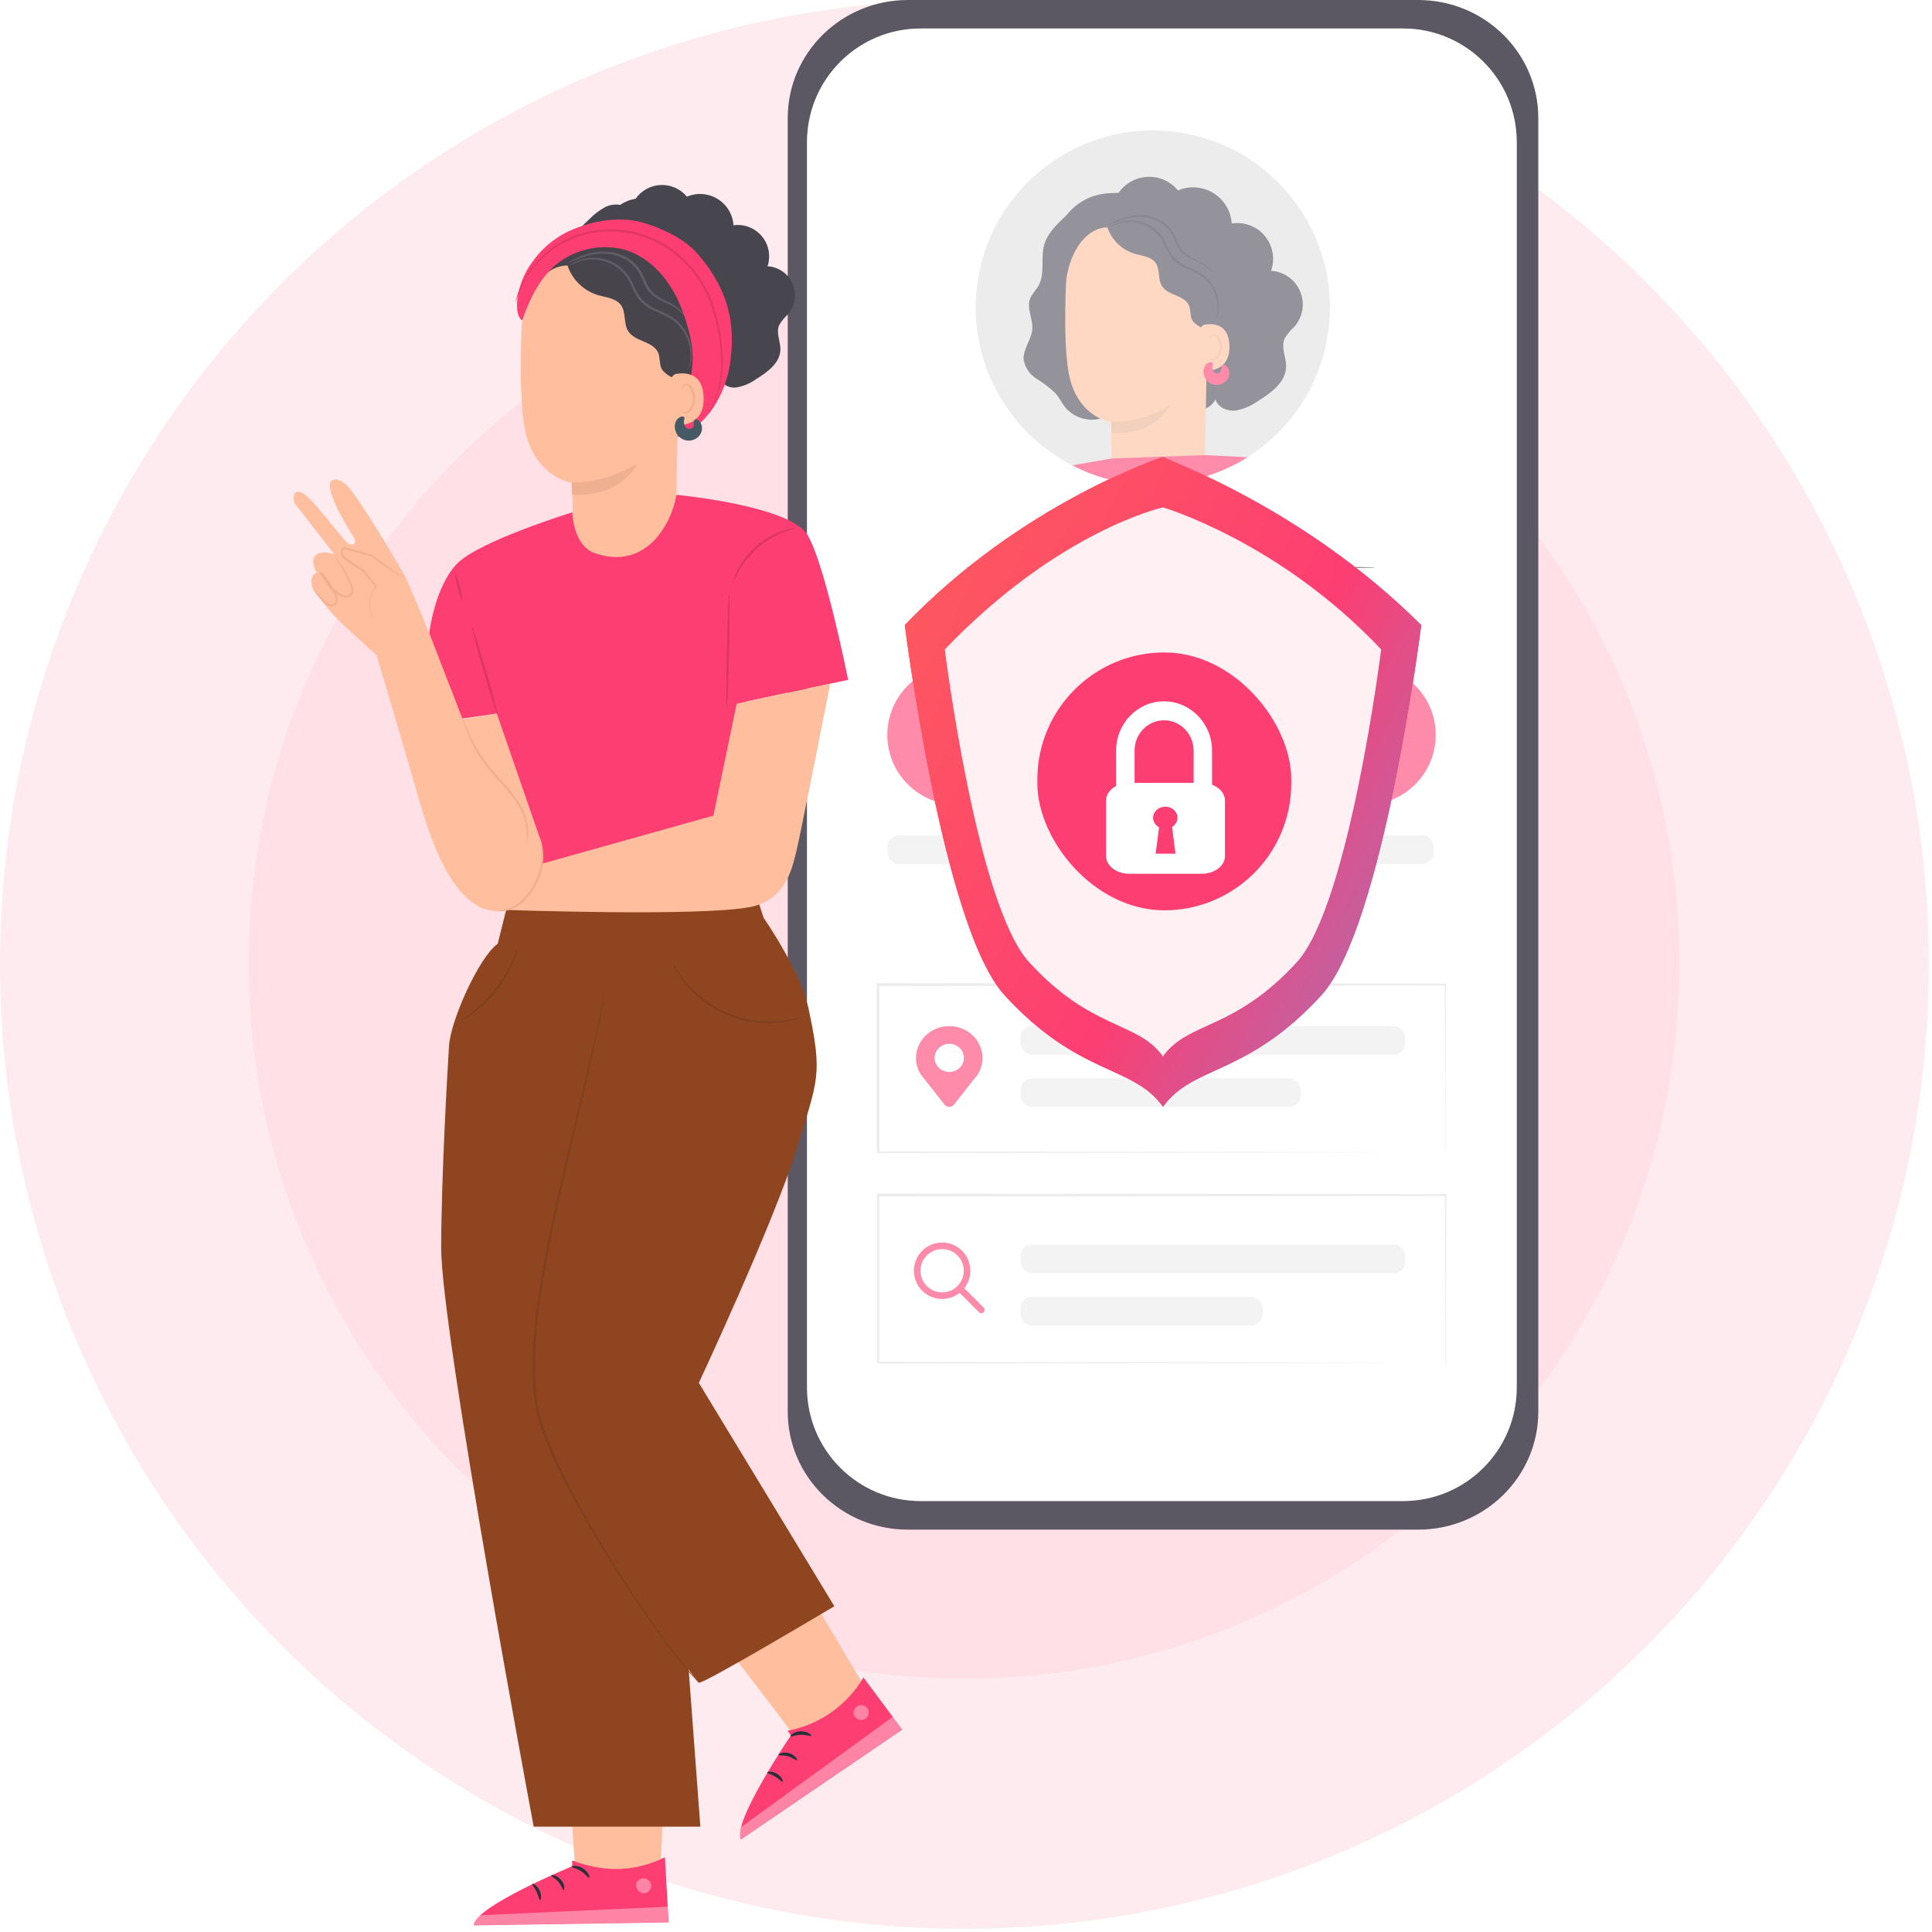 <svg width="513" height="513" viewBox="0 0 513 513" fill="none" xmlns="http://www.w3.org/2000/svg">
<circle cx="256.078" cy="256.078" r="256.078" fill="#FDEBF0"/>
<path d="M255.98 445.743C360.882 445.743 445.923 360.702 445.923 255.8C445.923 150.897 360.882 65.857 255.98 65.857C151.077 65.857 66.037 150.897 66.037 255.8C66.037 360.702 151.077 445.743 255.98 445.743Z" fill="#FFE0E7"/>
<path d="M376.559 0H241.07C223.45 0 209.166 14.03 209.166 31.336V374.826C209.166 392.133 223.45 406.163 241.07 406.163H376.559C394.179 406.163 408.463 392.133 408.463 374.826V31.336C408.463 14.03 394.179 0 376.559 0Z" fill="#5B5863"/>
<path d="M372.565 7.568H244.456C227.796 7.568 214.29 21.074 214.29 37.735V368.401C214.29 385.061 227.796 398.567 244.456 398.567H372.565C389.226 398.567 402.732 385.061 402.732 368.401V37.735C402.732 21.074 389.226 7.568 372.565 7.568Z" fill="white"/>
<rect x="289.894" y="221.835" width="36.58" height="7.568" rx="3" fill="#EBEBEB"/>
<rect x="235.655" y="221.835" width="36.58" height="7.568" rx="3" fill="#EBEBEB"/>
<path d="M243.223 280.944C243.222 279.64 243.533 278.354 244.133 277.185C244.734 276.016 245.607 274.996 246.685 274.204C247.762 273.411 249.016 272.868 250.348 272.617C251.68 272.365 253.054 272.412 254.365 272.753C255.675 273.094 256.885 273.721 257.902 274.584C258.919 275.448 259.715 276.525 260.228 277.731C260.741 278.938 260.957 280.242 260.86 281.542C260.762 282.842 260.354 284.103 259.667 285.227L259.641 285.257C259.306 285.806 258.878 286.196 258.451 286.77L253.325 293.294C253.176 293.482 252.984 293.635 252.763 293.74C252.542 293.846 252.299 293.9 252.053 293.9C251.806 293.9 251.563 293.846 251.342 293.74C251.122 293.635 250.929 293.482 250.78 293.294L245.737 286.864C245.278 286.344 244.849 285.799 244.454 285.232C243.653 283.934 243.228 282.453 243.223 280.944ZM252.058 284.633C252.827 284.633 253.579 284.414 254.219 284.004C254.859 283.593 255.357 283.01 255.652 282.327C255.946 281.645 256.023 280.893 255.872 280.169C255.722 279.445 255.351 278.779 254.806 278.257C254.262 277.735 253.568 277.38 252.813 277.236C252.059 277.093 251.276 277.167 250.566 277.451C249.855 277.734 249.248 278.214 248.821 278.828C248.395 279.443 248.167 280.166 248.168 280.904C248.17 281.894 248.58 282.842 249.309 283.541C250.039 284.241 251.027 284.633 252.058 284.633Z" fill="#FD3E72"/>
<rect x="270.973" y="272.457" width="102.171" height="7.568" rx="3" fill="#EBEBEB"/>
<rect x="270.973" y="330.48" width="102.171" height="7.568" rx="3" fill="#EBEBEB"/>
<path d="M250.161 344.04C253.818 344.04 256.783 341.075 256.783 337.418C256.783 333.761 253.818 330.796 250.161 330.796C246.503 330.796 243.538 333.761 243.538 337.418C243.538 341.075 246.503 344.04 250.161 344.04Z" stroke="#FD3E72" stroke-width="1.75" stroke-linecap="round" stroke-linejoin="round"/>
<path d="M260.567 347.824L254.891 342.148" stroke="#FD3E72" stroke-width="1.75" stroke-linecap="round" stroke-linejoin="round"/>
<rect x="270.973" y="286.332" width="74.421" height="7.568" rx="3" fill="#EBEBEB"/>
<rect x="270.973" y="344.355" width="64.33" height="7.568" rx="3" fill="#EBEBEB"/>
<rect x="344.133" y="221.835" width="36.58" height="7.568" rx="3" fill="#EBEBEB"/>
<path d="M340.104 140.966H277.524V144.676H340.104V140.966Z" fill="#FD3E72"/>
<path d="M365.193 150.681C365.193 150.859 340.818 151.002 310.746 151.002C280.675 151.002 256.287 150.859 256.287 150.681C256.287 150.503 280.663 150.372 310.746 150.372C340.829 150.372 365.193 150.515 365.193 150.681Z" fill="#263238"/>
<path d="M254.159 213.691C264.403 213.691 272.708 205.386 272.708 195.142C272.708 184.897 264.403 176.593 254.159 176.593C243.914 176.593 235.61 184.897 235.61 195.142C235.61 205.386 243.914 213.691 254.159 213.691Z" fill="#FD3E72"/>
<path d="M308.416 213.691C318.66 213.691 326.965 205.386 326.965 195.142C326.965 184.897 318.66 176.593 308.416 176.593C298.171 176.593 289.866 184.897 289.866 195.142C289.866 205.386 298.171 213.691 308.416 213.691Z" fill="#FD3E72"/>
<path d="M362.672 213.691C372.917 213.691 381.222 205.386 381.222 195.142C381.222 184.897 372.917 176.593 362.672 176.593C352.428 176.593 344.123 184.897 344.123 195.142C344.123 205.386 352.428 213.691 362.672 213.691Z" fill="#FD3E72"/>
<path d="M383.743 306.038C383.743 306.038 383.743 305.765 383.743 305.253C383.743 304.742 383.743 303.981 383.743 302.994C383.743 300.996 383.743 298.059 383.743 294.254C383.743 286.621 383.683 275.527 383.636 261.52L383.826 261.71L233.184 261.829L233.493 261.52V306.038L233.184 305.741L340.83 305.872L372.387 305.955H380.877H383.077H383.838H383.112H380.853H372.435L340.937 306.05L233.089 306.181H232.792V305.883C232.792 291.71 232.792 276.74 232.792 261.365V261.056H233.113L383.755 261.163H383.957V261.365C383.957 275.42 383.874 286.561 383.85 294.207C383.85 298 383.85 300.925 383.85 302.911C383.85 303.886 383.85 304.623 383.85 305.146C383.85 305.669 383.743 306.038 383.743 306.038Z" fill="#E0E0E0"/>
<path d="M383.743 361.9C383.743 361.9 383.743 361.639 383.743 361.127C383.743 360.616 383.743 359.843 383.743 358.856C383.743 356.859 383.743 353.922 383.743 350.117C383.743 342.495 383.683 331.389 383.636 317.382L383.826 317.584L233.184 317.691L233.493 317.382V361.9L233.184 361.603L340.829 361.746L372.387 361.829H380.877H383.077H383.838C383.838 361.829 383.6 361.829 383.112 361.829H380.948H372.53L341.032 361.912L233.184 362.055H232.887V361.746C232.887 347.572 232.887 332.614 232.887 317.227V316.918H233.208L383.85 317.037H384.052V317.227C384.052 331.282 383.969 342.435 383.945 350.081C383.945 353.874 383.945 356.787 383.945 358.785C383.945 359.748 383.945 360.497 383.945 361.008C383.945 361.52 383.743 361.9 383.743 361.9Z" fill="#E0E0E0"/>
<path d="M351.925 92.292C357.794 66.991 342.042 41.723 316.741 35.854C291.44 29.985 266.172 45.738 260.303 71.038C254.434 96.339 270.187 121.607 295.487 127.476C320.788 133.345 346.056 117.593 351.925 92.292Z" fill="#E0E0E0"/>
<path d="M343.766 86.674C344.852 85.408 345.563 83.864 345.819 82.216C346.075 80.568 345.865 78.882 345.213 77.346C344.562 75.811 343.495 74.488 342.132 73.527C340.769 72.566 339.165 72.004 337.5 71.906C338.049 70.353 338.185 68.684 337.896 67.063C337.606 65.442 336.901 63.924 335.849 62.657C334.797 61.39 333.434 60.418 331.893 59.837C330.352 59.255 328.687 59.083 327.06 59.337C326.952 57.701 326.453 56.114 325.606 54.71C324.759 53.306 323.588 52.125 322.191 51.266C320.794 50.407 319.212 49.895 317.577 49.773C315.942 49.65 314.301 49.921 312.791 50.562C311.822 49.382 310.592 48.443 309.199 47.817C307.806 47.192 306.286 46.898 304.76 46.958C303.234 47.018 301.743 47.43 300.403 48.163C299.063 48.895 297.911 49.928 297.036 51.18L294.563 51.311C292.418 51.393 290.316 51.931 288.395 52.888C286.474 53.846 284.778 55.201 283.422 56.864C283.282 57.054 283.122 57.23 282.946 57.387C280.568 59.611 278.071 61.989 277.227 65.14C276.287 68.636 277.536 72.655 275.764 75.841C275.074 77.09 273.945 78.101 273.481 79.409C272.589 81.965 274.313 84.724 274.111 87.423C273.909 90.122 271.531 92.774 271.816 95.627C272.02 96.646 272.431 97.613 273.024 98.466C273.617 99.319 274.38 100.041 275.265 100.586C277.038 101.67 278.691 102.937 280.199 104.367C281.293 105.556 282.007 107.161 283.077 108.434C284.674 110.17 286.87 111.236 289.223 111.417C291.575 111.598 293.908 110.88 295.752 109.409C297.013 110.367 298.484 111.01 300.044 111.283C301.604 111.556 303.207 111.451 304.718 110.978C307.731 110.014 310.566 108.564 313.113 106.686C313.679 107.462 314.432 108.083 315.301 108.492C316.17 108.901 317.128 109.085 318.087 109.027C319.046 108.969 319.976 108.671 320.789 108.16C321.603 107.649 322.275 106.942 322.744 106.103C323.41 108.184 325.883 109.242 328.059 109.028C330.204 108.637 332.236 107.771 334.004 106.495C337.5 104.343 341.4 101.501 341.495 97.399C341.555 94.89 340.104 92.298 341.055 89.979C341.779 88.742 342.694 87.626 343.766 86.674Z" fill="#4D4957"/>
<path d="M320.211 71.109C319.426 68.969 319.771 66.59 319.474 64.331C318.832 59.337 314.944 55.128 310.259 53.297C305.466 51.617 300.24 51.647 295.467 53.38C291.857 54.463 288.615 56.52 286.097 59.325C284.506 61.246 283.398 63.52 282.866 65.957C282.335 68.394 282.395 70.923 283.041 73.332L308.558 69.92C310.812 72.053 313.399 73.804 316.216 75.104C317.046 75.482 317.959 75.638 318.868 75.556C319.319 75.507 319.747 75.33 320.101 75.045C320.455 74.761 320.72 74.381 320.865 73.951C320.935 72.959 320.707 71.97 320.211 71.109Z" fill="#4D4957"/>
<path d="M317.013 65.39L294.837 60.407C287.762 59.837 283.291 68.648 283.029 75.746C282.732 83.63 282.696 93.261 283.778 99.1C285.954 110.859 295.051 112.12 295.051 112.12C295.051 112.12 295.051 120.158 295.253 124.438C303.279 128.255 311.531 127.708 319.95 123.951L320.83 69.516C320.83 68.474 320.437 67.47 319.729 66.705C319.022 65.94 318.052 65.471 317.013 65.39Z" fill="#FFBE9D"/>
<path d="M295.051 112.108C300.61 112.05 306.044 110.449 310.746 107.482C310.746 107.482 306.977 115.806 295.134 114.962L295.051 112.108Z" fill="#EAB093"/>
<path d="M324.337 67.72C322.114 60.919 312.161 51.561 305.027 52.108L293.683 59.028C294.075 60.964 294.981 62.758 296.305 64.222C297.63 65.687 299.324 66.768 301.21 67.352C303.231 67.958 305.657 68.101 306.858 69.825C308.059 71.549 307.405 74.177 308.558 75.984C310.152 78.505 314.504 78.362 315.693 81.085C316.216 82.274 315.954 83.701 316.501 84.89C317.239 86.46 321.258 88.457 322.898 87.899C324.539 87.34 324.527 84.545 325.063 83.071C325.728 81.398 325.799 79.547 325.265 77.827C324.492 74.534 325.395 70.966 324.337 67.72Z" fill="#4D4957"/>
<path d="M322.863 85.045C322.803 85.045 323.041 84.438 323.219 83.332C323.443 81.767 323.318 80.171 322.851 78.659C322.18 76.419 320.745 74.483 318.796 73.19C317.592 72.494 316.345 71.874 315.063 71.335C313.626 70.747 312.326 69.869 311.246 68.755C310.335 67.518 309.591 66.167 309.034 64.736C308.257 63.055 307.028 61.624 305.485 60.601C303.942 59.579 302.145 59.005 300.294 58.945C298.713 58.905 297.143 59.226 295.705 59.884C294.67 60.336 294.171 60.728 294.135 60.681C294.099 60.633 294.242 60.55 294.48 60.372C294.831 60.101 295.205 59.862 295.598 59.658C297.044 58.888 298.656 58.479 300.294 58.469C302.758 58.48 305.135 59.379 306.989 61.002C308.078 61.954 308.96 63.12 309.581 64.426C310.116 65.809 310.836 67.113 311.721 68.303C312.725 69.361 313.941 70.195 315.288 70.752C316.592 71.306 317.856 71.949 319.07 72.678C320.763 73.84 322.078 75.474 322.852 77.376C323.626 79.278 323.824 81.366 323.422 83.38C323.331 83.816 323.199 84.241 323.029 84.652C322.958 84.914 322.887 85.057 322.863 85.045Z" fill="#3D3948"/>
<path d="M321.781 72.405C321.721 72.405 321.519 71.989 320.901 71.382C319.982 70.568 318.927 69.92 317.786 69.468C316.972 69.114 316.178 68.717 315.407 68.279C314.541 67.802 313.787 67.145 313.196 66.353C311.923 64.569 311.519 62.191 309.831 60.55C308.249 59.008 306.208 58.023 304.016 57.744C302.21 57.526 300.379 57.672 298.63 58.172C297.007 58.681 295.418 59.292 293.874 60.003C294.228 59.69 294.629 59.433 295.063 59.242C296.158 58.618 297.318 58.116 298.523 57.744C300.322 57.168 302.222 56.978 304.099 57.185C306.432 57.441 308.611 58.475 310.283 60.122C312.114 61.929 312.518 64.403 313.671 66.067C314.841 67.443 316.331 68.509 318.011 69.171C319.178 69.67 320.234 70.398 321.115 71.311C321.348 71.568 321.544 71.856 321.698 72.167C321.757 72.298 321.805 72.393 321.781 72.405Z" fill="#3D3948"/>
<path d="M317.952 89.361C317.952 88.481 318.891 86.388 319.759 86.234C322.066 85.806 326.252 85.889 326.442 91.775C326.703 99.813 318.57 98.422 318.558 98.196C318.546 97.97 318.071 92.405 317.952 89.361Z" fill="#FFBE9D"/>
<path d="M320.96 95.056C320.96 95.056 321.103 95.152 321.341 95.259C321.677 95.39 322.051 95.39 322.387 95.259C322.898 94.914 323.307 94.439 323.572 93.883C323.838 93.326 323.95 92.71 323.897 92.096C323.899 91.403 323.74 90.719 323.434 90.098C323.353 89.849 323.211 89.623 323.023 89.44C322.834 89.258 322.604 89.124 322.352 89.052C322.188 89.018 322.018 89.041 321.868 89.116C321.719 89.192 321.6 89.316 321.531 89.468C321.436 89.694 321.531 89.848 321.448 89.872C321.365 89.896 321.27 89.741 321.329 89.409C321.362 89.204 321.467 89.018 321.626 88.885C321.842 88.716 322.114 88.635 322.387 88.659C322.72 88.711 323.033 88.848 323.298 89.056C323.562 89.265 323.769 89.537 323.897 89.848C324.265 90.532 324.457 91.296 324.456 92.072C324.456 93.701 323.683 95.247 322.53 95.639C322.315 95.709 322.087 95.731 321.863 95.702C321.639 95.673 321.424 95.595 321.234 95.473C320.984 95.259 320.937 95.08 320.96 95.056Z" fill="#EAB093"/>
<path d="M324.48 97.042C324.599 96.876 324.872 96.793 325.265 96.959C325.524 97.1 325.751 97.293 325.931 97.526C326.111 97.76 326.241 98.028 326.311 98.314C326.443 98.788 326.454 99.286 326.341 99.764C326.229 100.243 325.998 100.685 325.669 101.049C325.261 101.493 324.747 101.826 324.175 102.018C323.603 102.209 322.992 102.252 322.399 102.143C321.811 102.023 321.263 101.756 320.806 101.367C320.349 100.978 319.997 100.481 319.783 99.92C319.612 99.496 319.533 99.04 319.551 98.582C319.569 98.125 319.685 97.677 319.89 97.268C320.026 96.986 320.226 96.739 320.473 96.547C320.721 96.355 321.01 96.224 321.317 96.162C321.781 96.162 322.007 96.329 322.03 96.531C322.026 96.756 321.994 96.98 321.935 97.197C321.901 97.445 321.901 97.697 321.935 97.946C322.015 98.223 322.149 98.481 322.328 98.707C322.476 98.906 322.691 99.046 322.934 99.099C323.171 99.133 323.413 99.104 323.636 99.016C323.743 98.973 323.841 98.907 323.921 98.823C324.001 98.739 324.062 98.638 324.099 98.529C324.397 97.993 324.254 97.399 324.48 97.042Z" fill="#FD3E72"/>
<path d="M284.73 123.558L295.182 121.739L319.997 120.847L331.234 121.406C331.234 121.406 309.629 136.388 284.73 123.558Z" fill="#FD3E72"/>
<g filter="url(#filter0_b)">
<path d="M372.565 7.568H244.456C227.796 7.568 214.29 21.074 214.29 37.735V368.401C214.29 385.061 227.796 398.567 244.456 398.567H372.565C389.226 398.567 402.732 385.061 402.732 368.401V37.735C402.732 21.074 389.226 7.568 372.565 7.568Z" fill="white" fill-opacity="0.4"/>
</g>
<g filter="url(#filter1_d)">
<path d="M377.378 161.984C377.378 161.984 367.359 242.184 350.897 260.229C331.105 281.877 316.773 278.71 308.815 289.876C300.837 278.697 286.491 281.877 266.712 260.215C250.251 242.17 240.252 161.971 240.252 161.971C271.431 129.417 308.815 117.309 308.815 117.309C309.566 118.066 345.896 130.628 377.378 161.984Z" fill="white"/>
<path d="M377.375 161.984C377.375 161.984 367.356 242.183 350.895 260.228C331.103 281.876 316.77 278.709 308.813 289.875C300.834 278.696 286.489 281.876 266.71 260.214C250.248 242.169 240.25 161.97 240.25 161.97C271.429 129.416 308.813 117.308 308.813 117.308C309.563 118.065 345.894 130.627 377.375 161.984Z" fill="#FD3E72"/>
<path d="M377.375 161.984C377.375 161.984 367.356 242.183 350.895 260.228C331.103 281.876 316.77 278.709 308.813 289.875C300.834 278.696 286.489 281.876 266.71 260.214C250.248 242.169 240.25 161.97 240.25 161.97C271.429 129.416 308.813 117.308 308.813 117.308C309.563 118.065 345.894 130.627 377.375 161.984Z" fill="url(#paint0_linear)"/>
<path d="M366.736 168.45C366.736 168.45 358.274 236.193 344.371 251.447C327.664 269.758 315.536 267.069 308.793 276.501C302.05 267.069 289.929 269.758 273.215 251.447C259.313 236.193 250.87 168.45 250.87 168.45C281.118 136.833 308.793 130.722 308.793 130.722C308.793 130.722 339.843 139.86 366.736 168.45Z" fill="#FFF0F4"/>
<rect x="275.449" y="169.244" width="67.418" height="68.471" rx="33.709" fill="#FD3E72"/>
<g filter="url(#filter2_d)">
<path d="M297.088 207.701C296.644 207.245 296.37 206.616 296.369 205.92L296.362 191.296C296.356 184.081 302.065 178.216 309.088 178.222C316.11 178.228 321.828 184.104 321.834 191.32L321.841 200.566C321.842 201.956 320.747 203.083 319.394 203.081C318.041 203.08 316.944 201.952 316.943 200.562L316.935 191.316C316.932 186.876 313.413 183.26 309.092 183.256C304.77 183.252 301.257 186.861 301.261 191.3L301.268 205.924C301.269 207.315 300.173 208.441 298.821 208.439C298.144 208.439 297.532 208.157 297.088 207.701Z" fill="white"/>
<path d="M299.847 224.009C296.456 224.009 293.697 221.901 293.697 219.31V204.584C293.697 201.992 296.456 199.884 299.847 199.884H319.117C322.508 199.884 325.267 201.992 325.267 204.584V219.31C325.267 221.901 322.508 224.009 319.117 224.009H299.847Z" fill="white"/>
<path d="M322.028 205.819C322.028 204.384 320.342 203.211 318.282 203.211H300.679C298.619 203.211 296.933 204.384 296.933 205.819V218.074C296.933 219.508 298.619 220.681 300.679 220.681H318.282C320.342 220.681 322.028 219.508 322.028 218.074V205.819Z" fill="white"/>
<path d="M312.653 209.13C312.653 207.511 311.204 206.199 309.415 206.199C307.627 206.199 306.177 207.511 306.177 209.13C306.177 210.202 306.816 211.151 307.765 211.662L306.865 218.678H309.495H312.125L311.217 211.579C312.083 211.053 312.653 210.145 312.653 209.13Z" fill="#FD3E72"/>
</g>
</g>
<path d="M152.744 496.597L149.165 443.898L177.679 446.573L175.3 497.667L161.281 498.452L152.744 496.597Z" fill="#FFBE9D"/>
<path d="M151.923 493.981V495.55C151.923 495.55 125.954 506.252 125.764 511.234L177.548 510.449L176.549 493.172C168.903 496.882 160.853 497.405 151.923 493.981Z" fill="#FD3E72"/>
<g opacity="0.6">
<path opacity="0.6" d="M171.388 498.785C171.886 498.929 172.313 499.251 172.589 499.689C172.865 500.127 172.971 500.652 172.887 501.163C172.762 501.673 172.445 502.115 172.001 502.396C171.558 502.678 171.023 502.777 170.509 502.673C169.978 502.517 169.524 502.172 169.232 501.702C168.94 501.233 168.832 500.673 168.927 500.128C169.113 499.615 169.491 499.193 169.98 498.952C170.47 498.71 171.034 498.668 171.555 498.832" fill="white"/>
</g>
<g opacity="0.6">
<path opacity="0.6" d="M177.512 510.414L177.274 506.276L127.702 508.535C127.702 508.535 125.407 509.581 125.693 511.198L177.512 510.414Z" fill="white"/>
</g>
<path d="M151.757 495.657C151.757 495.919 153.029 496.014 154.29 496.847C155.55 497.679 156.228 498.69 156.454 498.583C156.68 498.476 156.287 497.025 154.753 496.086C153.22 495.146 151.698 495.432 151.757 495.657Z" fill="#263238"/>
<path d="M146.359 497.988C146.299 498.238 147.405 498.654 148.285 499.712C149.165 500.771 149.415 501.888 149.676 501.876C149.938 501.865 150.069 500.426 148.951 499.13C147.833 497.834 146.359 497.75 146.359 497.988Z" fill="#263238"/>
<path d="M143.374 504.54C143.6 504.54 143.933 503.351 143.267 501.948C142.601 500.545 141.4 500.033 141.305 500.247C141.21 500.461 141.935 501.187 142.494 502.328C143.053 503.47 143.16 504.516 143.374 504.54Z" fill="#263238"/>
<path d="M211.246 461.294L179.236 419.272L204.516 405.8L230.675 449.76L219.403 458.131L211.246 461.294Z" fill="#FFBE9D"/>
<path d="M209.129 459.558L209.985 460.83C209.985 460.83 194.218 484.1 196.751 488.416L239.557 459.248L229.272 445.408C227.124 449.072 224.214 452.231 220.739 454.672C217.264 457.114 213.304 458.78 209.129 459.558Z" fill="#FD3E72"/>
<g opacity="0.6">
<path opacity="0.6" d="M228.023 452.851C228.523 452.7 229.06 452.738 229.534 452.957C230.007 453.176 230.384 453.562 230.592 454.04C230.759 454.538 230.73 455.081 230.508 455.556C230.287 456.032 229.891 456.405 229.403 456.597C228.876 456.762 228.308 456.726 227.807 456.495C227.306 456.264 226.908 455.856 226.692 455.348C226.56 454.817 226.64 454.256 226.916 453.783C227.191 453.311 227.639 452.963 228.166 452.816" fill="white"/>
</g>
<g opacity="0.6">
<path opacity="0.6" d="M239.533 459.189L237.06 455.86L196.965 485.027C196.965 485.027 195.621 487.156 196.751 488.357L239.533 459.189Z" fill="white"/>
</g>
<path d="M209.914 461.068C210.069 461.27 211.174 460.651 212.661 460.628C214.147 460.604 215.289 461.103 215.431 460.889C215.574 460.675 214.432 459.7 212.625 459.7C210.818 459.7 209.748 460.889 209.914 461.068Z" fill="#263238"/>
<path d="M206.692 465.967C206.787 466.204 207.881 465.967 209.236 466.347C210.592 466.728 211.4 467.536 211.614 467.393C211.828 467.251 211.151 465.967 209.51 465.503C207.869 465.039 206.561 465.824 206.692 465.967Z" fill="#263238"/>
<path d="M207.809 473.077C208.023 472.994 207.607 471.757 206.287 470.973C204.968 470.188 203.683 470.402 203.707 470.64C203.731 470.878 204.765 471.08 205.836 471.734C206.906 472.388 207.583 473.196 207.809 473.077Z" fill="#263238"/>
<path d="M161.781 280.449C161.781 280.449 137.048 368.63 138.713 374.968C140.378 381.306 184.314 446.407 185.562 446.811C186.811 447.215 221.543 426.502 221.543 426.502L185.562 367.191C185.562 367.191 205.598 324.302 211.436 305.36C217.274 286.418 218.404 285.443 214.777 268.19C212.578 257.726 202.768 243.719 202.768 243.719L201.186 238.88H160.651L161.781 280.449Z" fill="#8F4620"/>
<path d="M135.086 238.868L132.149 250.604C127.144 254.171 119.641 270.996 119.224 277.726C118.808 284.456 117.191 312.114 117.144 331.234C117.072 353.398 141.71 485.027 141.71 485.027H185.966L170.402 276.097L166.501 238.868H135.086Z" fill="#8F4620"/>
<path d="M160.366 265.313C160.358 265.481 160.334 265.648 160.295 265.812C160.223 266.169 160.14 266.656 160.021 267.275C159.759 268.583 159.379 270.461 158.903 272.863C157.869 277.715 156.323 284.754 154.29 293.327C152.257 301.9 149.783 312.197 147.346 323.648C146.157 329.367 144.968 335.396 143.969 341.686C142.882 348.158 142.25 354.698 142.078 361.258C141.971 367.976 142.494 374.623 144.837 380.545C147.048 386.252 149.622 391.812 152.542 397.191C158.059 407.501 163.636 416.466 168.523 423.838C173.41 431.21 177.643 436.977 180.675 440.854C182.221 442.792 183.41 444.29 184.242 445.253L185.205 446.383C185.323 446.506 185.426 446.642 185.515 446.787C183.724 444.949 182.029 443.02 180.437 441.008C177.334 437.144 173.041 431.389 168.107 424.029C163.172 416.668 157.56 407.727 151.995 397.405C149.04 392.033 146.442 386.472 144.218 380.759C141.84 374.813 141.293 368 141.412 361.258C141.584 354.669 142.224 348.101 143.327 341.603C144.29 335.301 145.515 329.272 146.739 323.541C149.213 312.09 151.745 301.853 153.814 293.244C155.883 284.635 157.512 277.655 158.57 272.828C159.106 270.449 159.51 268.559 159.759 267.251L160.104 265.812C160.173 265.636 160.26 265.469 160.366 265.313Z" fill="#823F1D"/>
<path d="M212.649 270.212C212.169 270.45 211.662 270.629 211.139 270.747C209.737 271.137 208.305 271.407 206.858 271.555C202.048 272.06 197.189 271.317 192.749 269.399C188.309 267.481 184.437 264.452 181.507 260.604C180.608 259.456 179.813 258.23 179.129 256.942C178.853 256.484 178.638 255.992 178.487 255.479C178.594 255.408 179.534 257.501 181.817 260.331C184.779 264.034 188.605 266.953 192.958 268.833C197.312 270.714 202.06 271.497 206.787 271.115C210.449 270.818 212.613 270.081 212.649 270.212Z" fill="#823F1D"/>
<path d="M137.453 251.9C137.453 251.9 137.453 252.257 137.251 252.875C137.013 253.742 136.719 254.592 136.371 255.42C134.07 260.96 130.274 265.752 125.408 269.26C124.677 269.79 123.914 270.274 123.125 270.711C122.85 270.901 122.544 271.042 122.221 271.127C122.221 271.044 123.41 270.307 125.146 268.916C129.782 265.276 133.49 260.59 135.966 255.241C136.918 253.196 137.358 251.864 137.453 251.9Z" fill="#823F1D"/>
<path d="M209.224 83.47C210.163 82.374 210.777 81.038 210.998 79.612C211.219 78.186 211.037 76.727 210.474 75.398C209.91 74.07 208.987 72.925 207.809 72.093C206.63 71.261 205.243 70.774 203.802 70.687C204.248 69.345 204.344 67.911 204.082 66.521C203.819 65.131 203.207 63.831 202.303 62.743C201.398 61.655 200.232 60.816 198.913 60.305C197.594 59.793 196.167 59.626 194.765 59.819C194.672 58.401 194.241 57.026 193.507 55.808C192.773 54.591 191.757 53.568 190.546 52.824C189.335 52.079 187.964 51.636 186.546 51.532C185.128 51.427 183.706 51.663 182.399 52.221C181.558 51.204 180.493 50.396 179.288 49.858C178.082 49.32 176.769 49.068 175.45 49.121C174.132 49.174 172.843 49.53 171.685 50.163C170.526 50.796 169.53 51.687 168.773 52.768C167.298 53.008 165.893 53.568 164.658 54.409C163.297 54.171 161.896 54.38 160.663 55.004C159.147 55.84 157.76 56.893 156.549 58.131C154.492 60.057 152.328 62.114 151.602 64.837C150.782 67.869 151.864 71.341 150.33 74.088C149.584 75.072 148.924 76.118 148.356 77.215C147.583 79.427 149.082 81.805 148.903 84.147C148.725 86.49 146.668 88.773 146.918 91.282C147.093 92.164 147.449 93.001 147.962 93.739C148.476 94.478 149.136 95.103 149.902 95.574C151.435 96.512 152.866 97.608 154.171 98.844C155.122 99.926 155.729 101.222 156.668 102.352C158.044 103.861 159.944 104.789 161.98 104.948C164.016 105.107 166.037 104.485 167.631 103.208C168.722 104.036 169.994 104.591 171.343 104.827C172.692 105.062 174.077 104.972 175.384 104.564C177.991 103.731 180.445 102.478 182.649 100.854C183.142 101.52 183.793 102.052 184.544 102.403C185.296 102.753 186.122 102.91 186.949 102.859C187.777 102.808 188.578 102.551 189.281 102.112C189.983 101.672 190.565 101.064 190.972 100.342C191.348 101.214 192.003 101.935 192.834 102.394C193.665 102.852 194.625 103.021 195.562 102.875C197.433 102.547 199.206 101.799 200.746 100.687C203.767 98.82 207.155 96.371 207.227 92.816C207.227 90.64 206.038 88.392 206.858 86.383C207.488 85.293 208.286 84.309 209.224 83.47Z" fill="#47454D"/>
<path d="M141.817 69.296C143.635 66.759 145.963 64.629 148.651 63.042C151.339 61.456 154.329 60.447 157.429 60.081C166.05 58.618 175.633 60.081 182.637 65.313C189.058 70.069 192.625 78.024 193.624 85.99C193.969 88.797 193.124 91.496 192.34 94.207C191.126 97.354 188.879 99.996 185.966 101.698C183.457 103.018 182.399 102.174 180.295 100.307C179.087 99.06 178.148 97.579 177.536 95.955C174.492 89.308 171.008 82.721 165.883 77.501C160.758 72.281 153.755 68.547 146.442 68.773" fill="#FD3E72"/>
<path d="M179.843 82.447C178.963 80.069 179.343 77.417 179.022 74.885C178.297 69.332 173.969 64.635 168.737 62.59C163.396 60.724 157.575 60.757 152.256 62.685C148.236 63.889 144.624 66.176 141.816 69.296C140.044 71.438 138.809 73.972 138.216 76.688C137.622 79.404 137.687 82.222 138.404 84.908L166.846 81.139C169.357 83.516 172.241 85.464 175.384 86.906C176.307 87.339 177.33 87.516 178.344 87.417C178.849 87.365 179.327 87.167 179.722 86.848C180.116 86.53 180.41 86.104 180.568 85.622C180.645 84.515 180.393 83.41 179.843 82.447Z" fill="#47444C"/>
<path d="M151.555 70.509L176.264 76.086C177.419 76.175 178.499 76.695 179.29 77.543C180.08 78.391 180.524 79.504 180.532 80.663L179.545 134.302C179.495 137.96 178.242 141.499 175.978 144.373L173.6 147.394C172.344 148.992 170.709 150.252 168.844 151.06C166.978 151.867 164.941 152.198 162.916 152.021C160.89 151.844 158.941 151.165 157.244 150.046C155.547 148.926 154.156 147.402 153.196 145.61C152.957 145.162 152.773 144.687 152.649 144.195C152.549 143.804 152.478 143.407 152.435 143.006C152.041 140.318 151.929 137.596 152.102 134.885C151.924 130.128 151.876 128.143 151.876 128.19C151.876 128.238 141.745 126.775 139.308 113.672C138.119 107.156 138.119 96.418 138.475 87.631C138.689 79.7 143.66 69.867 151.555 70.509Z" fill="#FFBE9D"/>
<path d="M151.793 128.131C157.996 128.076 164.064 126.302 169.319 123.006C169.319 123.006 165.134 132.221 151.924 131.33L151.793 128.131Z" fill="#EEB091"/>
<path d="M184.432 78.678C181.959 71.103 170.865 60.675 162.922 61.282L150.295 68.999C150.72 71.154 151.718 73.156 153.182 74.793C154.646 76.431 156.524 77.646 158.618 78.309C160.865 78.987 163.576 79.153 164.92 81.068C166.264 82.982 165.526 85.907 166.811 87.941C168.594 90.747 173.398 90.58 174.742 93.612C175.324 94.944 175.039 96.537 175.645 97.857C176.454 99.605 180.937 101.817 182.78 101.211C184.623 100.604 184.611 97.477 185.158 95.824C185.907 93.963 185.987 91.899 185.384 89.986C184.611 86.276 185.61 82.305 184.432 78.678Z" fill="#47444C"/>
<path d="M189.367 73.018L188.392 77.203C188.435 74.218 187.68 71.274 186.204 68.678C183.029 63.922 176.05 60.652 170.544 59.07C165.039 57.489 158.273 58.452 152.946 60.58C148.152 62.387 144.03 65.625 141.139 69.855C137.096 75.325 136.157 83.565 138.654 85.028C140.627 79.356 143.755 72.852 148.713 69.451C151.17 67.705 153.979 66.518 156.943 65.974C159.907 65.429 162.955 65.541 165.871 66.3C172.292 68.19 177.179 73.624 180.021 79.677C181.407 82.778 182.486 86.008 183.243 89.32C184.167 93.209 184.139 97.264 183.16 101.139L179.95 112.376L179.878 116.026C187.69 113.137 192.518 104.992 193.814 96.763C195.11 88.535 194.183 80.569 189.367 73.018Z" fill="#FD3E72"/>
<path d="M182.792 98C182.732 98 183.006 97.322 183.208 96.086C183.467 94.337 183.329 92.553 182.803 90.866C182.056 88.36 180.453 86.197 178.273 84.754C176.935 83.97 175.544 83.279 174.111 82.685C172.515 82.032 171.073 81.052 169.878 79.807C168.86 78.435 168.032 76.931 167.417 75.337C166.543 73.46 165.165 71.864 163.437 70.724C161.71 69.584 159.7 68.946 157.631 68.88C155.866 68.842 154.115 69.199 152.506 69.926C151.317 70.45 150.806 70.877 150.782 70.83C150.892 70.701 151.02 70.589 151.163 70.497C151.555 70.2 151.973 69.937 152.411 69.712C154.431 68.662 156.722 68.248 158.982 68.524C161.242 68.8 163.366 69.753 165.075 71.258C166.291 72.317 167.275 73.617 167.964 75.075C168.567 76.614 169.366 78.069 170.342 79.403C171.486 80.579 172.857 81.51 174.373 82.138C175.825 82.751 177.232 83.466 178.582 84.278C180.467 85.568 181.932 87.381 182.796 89.495C183.661 91.608 183.886 93.928 183.446 96.169C183.343 96.652 183.2 97.125 183.018 97.584C182.961 97.732 182.885 97.872 182.792 98Z" fill="#605D66"/>
<path d="M181.591 83.91C181.591 83.91 181.305 83.434 180.627 82.721C179.596 81.814 178.418 81.09 177.144 80.58C176.359 80.212 175.467 79.819 174.563 79.284C173.561 78.74 172.692 77.981 172.019 77.061C170.604 75.087 170.152 72.423 168.273 70.592C166.502 68.862 164.214 67.76 161.757 67.453C159.763 67.224 157.742 67.39 155.812 67.941C154.017 68.512 152.262 69.199 150.556 69.998C150.948 69.668 151.38 69.389 151.84 69.165C153.063 68.48 154.354 67.926 155.693 67.513C157.693 66.879 159.802 66.668 161.888 66.894C164.486 67.177 166.912 68.329 168.773 70.164C170.806 72.174 171.246 74.92 172.542 76.728C173.838 78.535 175.871 79.379 177.393 80.188C178.694 80.742 179.87 81.551 180.853 82.566C181.114 82.847 181.334 83.163 181.507 83.505C181.555 83.767 181.614 83.898 181.591 83.91Z" fill="#605D66"/>
<path d="M177.381 102.804C177.381 101.829 178.428 99.486 179.391 99.308C181.959 98.844 186.62 98.927 186.834 105.491C187.132 114.457 178.071 112.899 178.047 112.625C178.023 112.352 177.453 106.193 177.381 102.804Z" fill="#FFBE9D"/>
<path d="M180.675 109.106C180.675 109.106 180.83 109.213 181.103 109.332C181.484 109.488 181.911 109.488 182.292 109.332C182.868 108.944 183.328 108.408 183.623 107.78C183.918 107.151 184.038 106.455 183.969 105.765C183.968 104.994 183.794 104.234 183.457 103.541C183.37 103.261 183.217 103.007 183.01 102.8C182.802 102.593 182.548 102.439 182.268 102.352C182.087 102.31 181.897 102.333 181.731 102.418C181.566 102.503 181.436 102.644 181.365 102.816C181.246 103.065 181.305 103.244 181.258 103.256C181.21 103.268 181.067 103.113 181.127 102.744C181.172 102.523 181.289 102.322 181.46 102.174C181.7 101.978 182.007 101.884 182.316 101.912C182.687 101.973 183.037 102.128 183.33 102.364C183.624 102.599 183.852 102.906 183.992 103.256C184.4 104.017 184.616 104.866 184.623 105.729C184.623 107.548 183.755 109.296 182.47 109.677C182.232 109.756 181.978 109.781 181.729 109.748C181.48 109.715 181.241 109.625 181.032 109.486C180.699 109.379 180.639 109.177 180.675 109.106Z" fill="#EEB091"/>
<path d="M188.214 109.855C188.319 109.535 188.458 109.228 188.63 108.939C188.915 108.333 189.331 107.453 189.759 106.276C190.959 102.936 191.547 99.408 191.495 95.86C191.447 93.413 191.193 90.975 190.734 88.571C190.273 85.807 189.557 83.093 188.594 80.461C187.514 77.562 185.998 74.843 184.1 72.4C182.045 69.795 179.57 67.552 176.775 65.764C171.33 62.288 164.83 60.852 158.428 61.71C155.654 62.07 152.956 62.873 150.437 64.088C148.246 65.156 146.22 66.534 144.421 68.178C141.807 70.573 139.7 73.468 138.226 76.692C137.726 77.881 137.393 78.761 137.191 79.391C137.101 79.715 136.989 80.033 136.858 80.342C136.897 80.007 136.969 79.677 137.072 79.356C137.327 78.417 137.64 77.496 138.012 76.597C140.406 70.96 144.732 66.36 150.211 63.624C152.773 62.359 155.524 61.52 158.356 61.139C164.895 60.22 171.546 61.67 177.108 65.23C182.661 68.771 186.884 74.052 189.117 80.247C190.085 82.917 190.798 85.672 191.246 88.476C191.683 90.909 191.914 93.375 191.935 95.848C191.957 99.44 191.295 103.003 189.985 106.347C189.637 107.244 189.24 108.121 188.796 108.975C188.625 109.283 188.431 109.577 188.214 109.855Z" fill="#E23765"/>
<path d="M184.409 111.484C184.528 111.317 184.813 111.246 185.217 111.484C185.487 111.636 185.722 111.843 185.909 112.09C186.095 112.338 186.228 112.621 186.299 112.923C186.422 113.364 186.443 113.828 186.359 114.278C186.252 114.841 185.993 115.363 185.61 115.788C185.185 116.257 184.646 116.608 184.046 116.808C183.446 117.008 182.805 117.05 182.184 116.931C181.563 116.811 180.983 116.534 180.5 116.126C180.017 115.718 179.647 115.192 179.426 114.599C179.245 114.151 179.159 113.67 179.175 113.186C179.192 112.703 179.31 112.228 179.522 111.793C179.661 111.494 179.867 111.231 180.125 111.024C180.383 110.818 180.685 110.674 181.008 110.604C181.495 110.533 181.733 110.759 181.757 110.961C181.751 111.192 181.706 111.421 181.626 111.639C181.583 111.914 181.583 112.195 181.626 112.471C181.696 112.797 181.834 113.105 182.03 113.375C182.21 113.62 182.472 113.793 182.768 113.862C183.064 113.912 183.368 113.867 183.636 113.731C183.759 113.67 183.869 113.583 183.957 113.476C184.045 113.37 184.11 113.246 184.147 113.113C184.373 112.459 184.171 111.829 184.409 111.484Z" fill="#455A64"/>
<path d="M114.04 167.655C114.04 167.655 115.526 155.765 121.293 149.736C127.06 143.708 151.959 136.038 151.959 136.038C151.959 136.038 152.126 144.813 157.904 146.871C164.016 149.047 169.962 147.893 174.444 142.697C177.119 139.444 178.902 135.551 179.617 131.401C179.617 131.401 209.771 134.195 214.456 142.102C219.141 150.01 225.205 180.521 225.205 180.521L198.309 186.228L201.971 238.868H130.509L131.912 189.475L112.447 192.245L114.04 167.655Z" fill="#FD3E72"/>
<path d="M192.97 187.964C192.89 187.573 192.858 187.174 192.875 186.775C192.875 186.002 192.875 184.897 192.875 183.541C192.875 180.806 192.875 177.037 193.006 172.839C193.136 168.642 193.196 164.908 193.315 162.138C193.374 160.77 193.422 159.665 193.481 158.904C193.471 158.502 193.519 158.102 193.624 157.715C193.71 158.105 193.742 158.505 193.719 158.904C193.719 159.665 193.719 160.77 193.719 162.138C193.719 164.861 193.719 168.63 193.588 172.839C193.457 177.049 193.386 180.77 193.267 183.541C193.267 184.908 193.16 186.014 193.113 186.775C193.124 187.176 193.076 187.577 192.97 187.964Z" fill="#DC3663"/>
<path d="M125.324 166.3C125.491 166.3 127.167 171.591 129.082 178.19C130.996 184.79 132.399 190.247 132.233 190.283C130.785 186.385 129.535 182.416 128.487 178.393C126.513 171.758 125.122 166.347 125.324 166.3Z" fill="#DC3663"/>
<path d="M211.448 140.188C211.448 140.295 210.164 140.533 208.202 141.282C203.051 143.246 198.765 146.975 196.109 151.805C195.098 153.648 194.682 154.896 194.575 154.861C194.595 154.547 194.663 154.238 194.777 153.945C195.021 153.127 195.335 152.331 195.717 151.567C196.97 149.06 198.705 146.824 200.823 144.988C202.941 143.152 205.4 141.751 208.059 140.866C208.863 140.6 209.685 140.397 210.52 140.259C211.115 140.176 211.436 140.14 211.448 140.188Z" fill="#DC3663"/>
<path d="M120.853 152.15C121.462 153.314 121.887 154.566 122.114 155.86C122.538 157.105 122.762 158.409 122.78 159.724C121.744 157.316 121.094 154.76 120.853 152.15Z" fill="#DC3663"/>
<path d="M220.449 181.543C220.449 181.543 212.387 222.447 211.472 225.943C210.556 229.439 209.094 238.868 199.308 240.818C186.133 243.446 134.421 241.615 134.421 241.615L144.171 229.26L189.426 216.573L195.61 186.847L220.449 181.543Z" fill="#FFBE9D"/>
<path d="M99.997 173.945C99.997 173.945 107.286 198.476 110.306 209.082C113.529 220.343 120.544 245.943 135.526 241.389C146.918 237.929 143.564 223.161 143.564 223.161L131.912 189.475L122.839 190.985L114.04 168.262L99.997 173.945Z" fill="#FFBE9D"/>
<path d="M139.593 224.219C139.999 222.394 139.999 220.502 139.593 218.678C139.129 216.714 138.324 214.846 137.215 213.161C135.779 211.109 134.189 209.169 132.459 207.358C130.723 205.523 129.132 203.555 127.702 201.472C126.562 199.749 125.564 197.935 124.718 196.05C124.156 194.781 123.671 193.478 123.267 192.15C123.088 191.671 122.969 191.172 122.91 190.664C123.144 191.114 123.338 191.584 123.493 192.067C123.85 192.982 124.361 194.29 125.122 195.86C126.006 197.698 127.027 199.467 128.178 201.151C129.624 203.195 131.214 205.134 132.934 206.954C134.685 208.797 136.276 210.786 137.69 212.899C138.834 214.644 139.64 216.588 140.069 218.63C140.356 220.009 140.376 221.43 140.128 222.816C140.05 223.188 139.943 223.554 139.807 223.91C139.652 224.112 139.593 224.231 139.593 224.219Z" fill="#EEB091"/>
<path d="M87.845 127.857C87.845 127.857 89.034 126.193 91.971 128.761C94.908 131.329 106.787 151.508 107.714 153.363C108.642 155.218 114.04 168.262 114.04 168.262L102.007 176.787L99.997 173.945C99.997 173.945 89.902 164.992 87.845 162.519C86.038 160.449 84.389 158.247 82.91 155.931C82.803 155.42 82.09 152.816 84.1 152.055C84.1 152.055 82.138 148.939 83.885 147.394C85.633 145.848 88.832 147.287 88.832 147.287L78.13 133.494C78.13 133.494 77.203 129.379 80.294 130.925C83.386 132.471 91.507 144.302 92.946 144.611C94.385 144.92 94.385 143.422 94.385 143.422C94.385 143.422 86.002 130.664 87.845 127.857Z" fill="#FFBE9D"/>
<path d="M98.856 164.064C98.856 164.064 98.737 163.874 98.606 163.493C98.405 162.936 98.27 162.358 98.202 161.769C98.034 160.695 98.09 159.598 98.366 158.546C98.642 157.494 99.133 156.511 99.807 155.658V155.99C98.725 154.683 97.548 153.232 96.24 151.698L96.323 151.769C95.479 151.282 94.611 150.747 93.743 150.176L92.423 149.272C91.958 148.958 91.524 148.599 91.127 148.202C90.745 147.816 90.517 147.305 90.485 146.763C90.482 146.49 90.538 146.219 90.648 145.968C90.759 145.718 90.922 145.495 91.127 145.313L91.234 145.194H91.4L98.808 147.298L104.635 151.639C105.395 152.161 106.111 152.746 106.775 153.386C105.971 152.941 105.197 152.445 104.456 151.9L98.511 147.727H98.594L91.174 145.705H91.448C91.317 145.831 91.212 145.983 91.141 146.15C91.069 146.318 91.032 146.498 91.032 146.68C91.068 147.071 91.24 147.438 91.519 147.715C91.885 148.079 92.283 148.41 92.708 148.702L93.993 149.593C94.849 150.164 95.705 150.699 96.537 151.175C97.726 152.744 98.915 154.207 99.997 155.527L100.128 155.693L99.985 155.86C99.241 156.745 98.722 157.798 98.475 158.927C98.276 159.8 98.216 160.699 98.297 161.591C98.63 163.232 98.927 164.04 98.856 164.064Z" fill="#EEB091"/>
<path d="M89.01 147.964C89.391 148.321 89.73 148.72 90.021 149.153C90.874 150.313 91.641 151.533 92.316 152.804C92.795 153.687 93.224 154.596 93.6 155.527C93.832 156.087 93.89 156.705 93.767 157.298C93.674 157.632 93.489 157.932 93.232 158.164C92.975 158.395 92.657 158.549 92.316 158.606C91.644 158.735 90.949 158.621 90.354 158.285C89.762 157.978 89.211 157.599 88.713 157.156C87.707 156.243 86.824 155.204 86.085 154.064C85.645 153.434 85.253 152.792 84.896 152.186L85.384 151.829C86.931 153.62 88.249 155.598 89.308 157.715C89.572 158.221 89.702 158.785 89.688 159.356C89.673 159.64 89.594 159.917 89.456 160.167C89.317 160.416 89.125 160.631 88.891 160.794C88.657 160.92 88.397 160.991 88.131 161.001C87.865 161.012 87.601 160.961 87.358 160.854C86.953 160.673 86.579 160.428 86.252 160.128C85.303 159.282 84.443 158.342 83.683 157.322C83.386 156.962 83.142 156.562 82.958 156.133C84.067 157.43 85.258 158.653 86.525 159.796C87.096 160.259 87.964 160.782 88.642 160.354C88.804 160.229 88.936 160.069 89.029 159.886C89.121 159.703 89.172 159.501 89.177 159.296C89.174 158.819 89.056 158.35 88.832 157.929C87.74 155.883 86.42 153.968 84.896 152.221L85.396 151.864C85.764 152.459 86.168 153.054 86.585 153.719C87.308 154.825 88.167 155.835 89.141 156.728C90.092 157.524 91.198 158.309 92.233 158.083C92.474 158.045 92.7 157.941 92.885 157.781C93.07 157.621 93.207 157.413 93.279 157.18C93.377 156.69 93.332 156.182 93.148 155.717C92.791 154.754 92.352 153.838 91.959 153.03C91.328 151.754 90.626 150.516 89.855 149.32C89.529 148.897 89.246 148.443 89.01 147.964Z" fill="#EEB091"/>
<path d="M143.291 222.352C143.475 222.644 143.608 222.966 143.683 223.303C143.951 224.19 144.126 225.103 144.207 226.026C144.476 229.113 143.831 232.21 142.352 234.932C141.562 236.432 140.565 237.813 139.391 239.035C138.417 240.038 137.242 240.824 135.943 241.341C135.07 241.677 134.152 241.882 133.22 241.948C132.882 242.016 132.534 242.016 132.197 241.948C133.413 241.731 134.607 241.404 135.764 240.973C136.971 240.42 138.061 239.641 138.975 238.678C140.081 237.465 141.031 236.119 141.805 234.671C143.219 232.038 143.893 229.071 143.755 226.086C143.66 223.755 143.16 222.388 143.291 222.352Z" fill="#EEB091"/>
<defs>
<filter id="filter0_b" x="210.29" y="3.568" width="196.442" height="398.999" filterUnits="userSpaceOnUse" color-interpolation-filters="sRGB">
<feFlood flood-opacity="0" result="BackgroundImageFix"/>
<feGaussianBlur in="BackgroundImage" stdDeviation="2"/>
<feComposite in2="SourceAlpha" operator="in" result="effect1_backgroundBlur"/>
<feBlend mode="normal" in="SourceGraphic" in2="effect1_backgroundBlur" result="shape"/>
</filter>
<filter id="filter1_d" x="226.25" y="107.308" width="165.128" height="200.568" filterUnits="userSpaceOnUse" color-interpolation-filters="sRGB">
<feFlood flood-opacity="0" result="BackgroundImageFix"/>
<feColorMatrix in="SourceAlpha" type="matrix" values="0 0 0 0 0 0 0 0 0 0 0 0 0 0 0 0 0 0 127 0" result="hardAlpha"/>
<feOffset dy="4"/>
<feGaussianBlur stdDeviation="7"/>
<feComposite in2="hardAlpha" operator="out"/>
<feColorMatrix type="matrix" values="0 0 0 0 0 0 0 0 0 0 0 0 0 0 0 0 0 0 0.15 0"/>
<feBlend mode="normal" in2="BackgroundImageFix" result="effect1_dropShadow"/>
<feBlend mode="normal" in="SourceGraphic" in2="effect1_dropShadow" result="shape"/>
</filter>
<filter id="filter2_d" x="281.697" y="170.222" width="55.571" height="69.787" filterUnits="userSpaceOnUse" color-interpolation-filters="sRGB">
<feFlood flood-opacity="0" result="BackgroundImageFix"/>
<feColorMatrix in="SourceAlpha" type="matrix" values="0 0 0 0 0 0 0 0 0 0 0 0 0 0 0 0 0 0 127 0" result="hardAlpha"/>
<feOffset dy="4"/>
<feGaussianBlur stdDeviation="6"/>
<feColorMatrix type="matrix" values="0 0 0 0 0 0 0 0 0 0 0 0 0 0 0 0 0 0 0.1 0"/>
<feBlend mode="normal" in2="BackgroundImageFix" result="effect1_dropShadow"/>
<feBlend mode="normal" in="SourceGraphic" in2="effect1_dropShadow" result="shape"/>
</filter>
<linearGradient id="paint0_linear" x1="184.025" y1="155.716" x2="456.356" y2="303.29" gradientUnits="userSpaceOnUse">
<stop stop-color="#FE6556"/>
<stop offset="0.479" stop-color="#FD3E72"/>
<stop offset="1" stop-color="#49A8FF"/>
</linearGradient>
</defs>
</svg>
